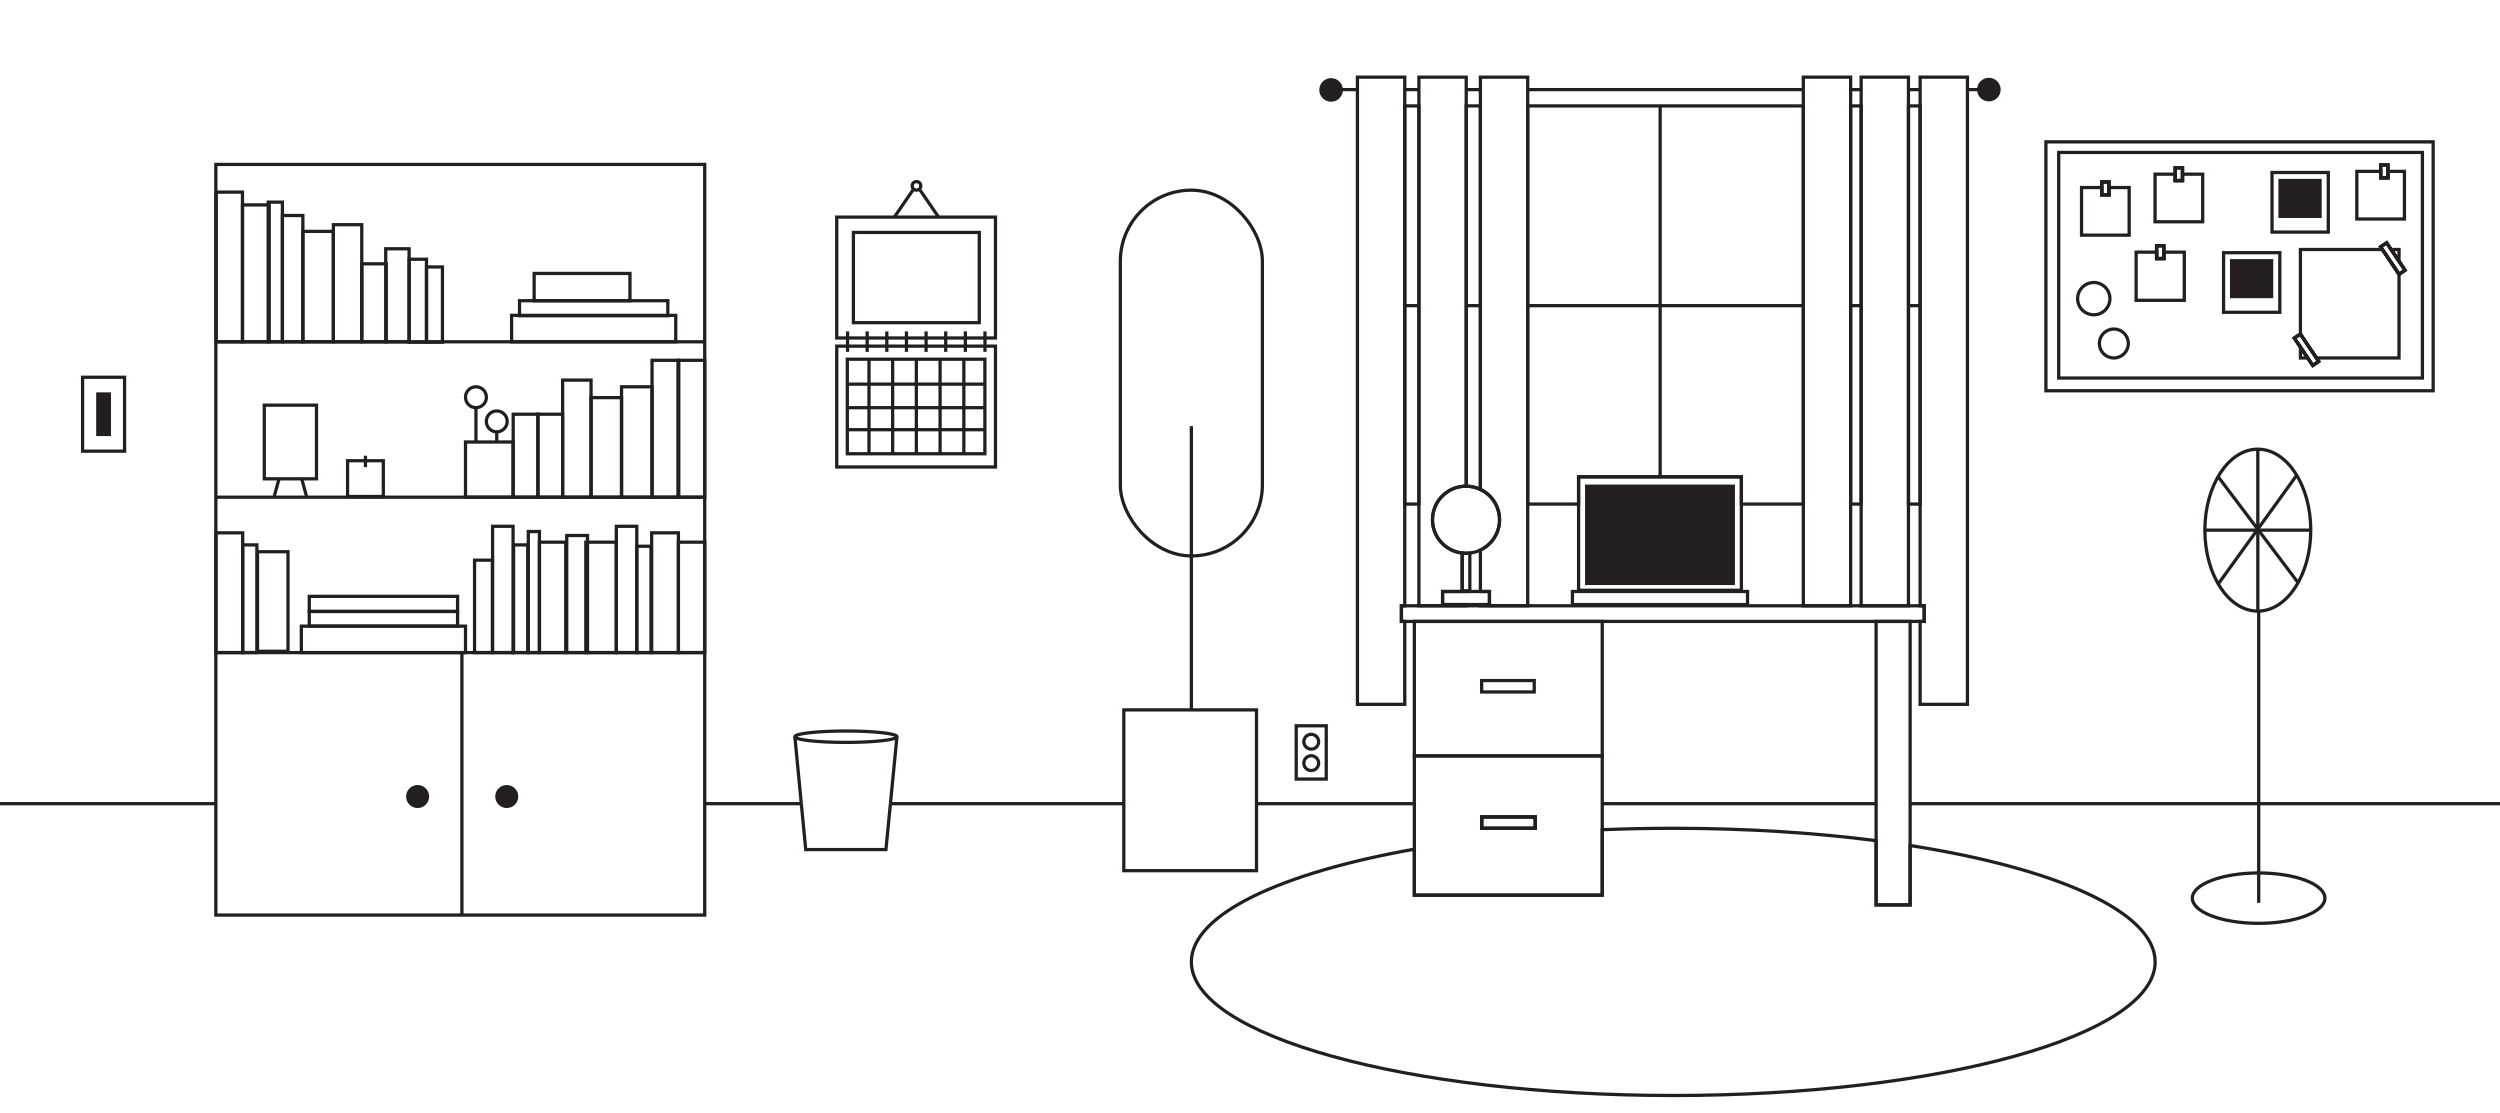<?xml version="1.0" encoding="UTF-8"?>
<svg xmlns="http://www.w3.org/2000/svg" width="1528" height="680" version="1.1" xmlns:xlink="http://www.w3.org/1999/xlink" viewBox="0 0 1528 680">
  <defs>
    <clipPath id="clippath">
      <rect x="330.642" y="27.005" width="996.107" height="652.995" fill="none" stroke-width="0"/>
    </clipPath>
    <clipPath id="clippath-1">
      <rect x="330.642" y="27.005" width="996.107" height="652.995" fill="none" stroke-width="0"/>
    </clipPath>
    <clipPath id="clippath-2">
      <rect x="330.642" y="27.005" width="996.107" height="652.995" fill="none" stroke-width="0"/>
    </clipPath>
    <clipPath id="clippath-3">
      <rect x="330.642" y="27.005" width="996.107" height="652.995" fill="none" stroke-width="0"/>
    </clipPath>
    <clipPath id="clippath-4">
      <rect x="330.642" y="27.005" width="996.107" height="652.995" fill="none" stroke-width="0"/>
    </clipPath>
    <clipPath id="clippath-5">
      <rect x="330.642" y="27.005" width="996.107" height="652.995" fill="none" stroke-width="0"/>
    </clipPath>
    <clipPath id="clippath-6">
      <rect x="166.703" y="291.73" width="4.993" height="11.721" fill="none" stroke-width="0"/>
    </clipPath>
    <clipPath id="clippath-7">
      <rect x="183.271" y="291.73" width="4.993" height="11.721" fill="none" stroke-width="0"/>
    </clipPath>
    <clipPath id="clippath-8">
      <rect x="517.021" y="202.532" width="87.043" height="13.277" fill="none" stroke-width="0"/>
    </clipPath>
    <clipPath id="clippath-9">
      <rect x="545.793" y="115.667" width="12.952" height="17.599" fill="none" stroke-width="0"/>
    </clipPath>
    <clipPath id="clippath-10">
      <rect x="561.553" y="115.667" width="12.952" height="17.599" fill="none" stroke-width="0"/>
    </clipPath>
  </defs>
  <g id="bg" display="none">
    <rect width="1528" height="680" fill="#f3809c" stroke="#231f20" stroke-width="2"/>
  </g>
  <g id="Layer_16" data-name="Layer 16" display="none">
    <rect width="1528" height="680" fill="#fff" stroke="#fff" stroke-width="2"/>
  </g>
  <g id="Floor_line" data-name="Floor line">
    <line x1="489.76" y1="491.21" x2="430.72" y2="491.21" fill="none" stroke="#231f20" stroke-width="2"/>
    <line x1="686.87" y1="491.21" x2="544.22" y2="491.21" fill="none" stroke="#231f20" stroke-width="2"/>
    <line x1="864.45" y1="491.21" x2="767.97" y2="491.21" fill="none" stroke="#231f20" stroke-width="2"/>
    <line x1="1528" y1="491.21" x2="1167.46" y2="491.21" fill="none" stroke="#231f20" stroke-width="2"/>
    <line x1="1146.68" y1="491.21" x2="979.29" y2="491.21" fill="none" stroke="#231f20" stroke-width="2"/>
    <line x1="131.93" y1="491.21" y2="491.21" fill="none" stroke="#231f20" stroke-width="2"/>
  </g>
  <g id="Layer_2" data-name="Layer 2" display="none">
    <g clip-path="url(#clippath)">
      <path d="M977.67,679.197c183.256,0,331.813-36.236,331.813-80.93s-148.556-80.937-331.813-80.937-331.813,36.236-331.813,80.937,148.556,80.93,331.813,80.93Z" fill="none" stroke="#231f20" stroke-width=".25"/>
    </g>
    <rect x="859.954" y="46.209" width="332.732" height="242.54" fill="none" stroke="#231f20" stroke-width=".25"/>
    <rect x="371.133" y="99.824" width="298.797" height="458.787" fill="#fff" stroke-width="0"/>
    <rect x="371.133" y="99.824" width="298.797" height="458.787" fill="none" stroke="#231f20" stroke-width=".25"/>
    <rect x="710.453" y="442.216" width="80.982" height="97.981" fill="#fff" stroke-width="0"/>
    <rect x="710.453" y="442.216" width="80.982" height="97.981" fill="none" stroke="#231f20" stroke-width=".25"/>
    <line x1="751.747" y1="441.409" x2="751.747" y2="268.79" fill="none" stroke="#231f20" stroke-width=".25"/>
    <g clip-path="url(#clippath-1)">
      <path d="M752.904,125.275c-22.36,0-40.491,18.131-40.491,40.491v141.14c0,22.36,18.131,40.491,40.491,40.491s40.491-18.131,40.491-40.491v-141.14c0-22.36-18.131-40.491-40.491-40.491Z" fill="none" stroke="#231f20" stroke-width=".25"/>
    </g>
    <line x1="371.326" y1="209.037" x2="671.729" y2="209.037" fill="none" stroke="#000" stroke-width=".25"/>
    <line x1="370.329" y1="303.21" x2="670.733" y2="303.21" fill="none" stroke="#000" stroke-width=".25"/>
    <line x1="371.326" y1="397.384" x2="671.729" y2="397.384" fill="none" stroke="#000" stroke-width=".25"/>
    <line x1="522.331" y1="398.187" x2="522.331" y2="559.418" fill="none" stroke="#000" stroke-width=".25"/>
    <g clip-path="url(#clippath-2)">
      <path d="M498.453,492.007c3.426,0,6.202-2.777,6.202-6.202s-2.777-6.202-6.202-6.202-6.202,2.777-6.202,6.202,2.777,6.202,6.202,6.202" fill="#231f20" stroke-width="0"/>
      <circle cx="498.453" cy="485.805" r="6.202" fill="none" stroke="#000" stroke-width=".25"/>
      <path d="M546.209,492.007c3.426,0,6.202-2.777,6.202-6.202s-2.777-6.202-6.202-6.202-6.202,2.777-6.202,6.202,2.777,6.202,6.202,6.202" fill="#231f20" stroke-width="0"/>
      <circle cx="546.209" cy="485.805" r="6.202" transform="translate(-82.014 112.058) rotate(-10.901)" fill="none" stroke="#000" stroke-width=".25"/>
    </g>
    <line x1="1025.518" y1="45.403" x2="1025.518" y2="289.55" fill="none" stroke="#000" stroke-width=".25"/>
    <line x1="859.152" y1="166.674" x2="1193.49" y2="166.674" fill="none" stroke="#000" stroke-width=".25"/>
    <g clip-path="url(#clippath-3)">
      <path d="M1255.601,368.381c17.732,0,32.103-22.296,32.103-49.791s-14.371-49.797-32.103-49.797-32.104,22.296-32.104,49.797,14.371,49.791,32.104,49.791Z" fill="none" stroke="#231f20" stroke-width=".25"/>
      <path d="M1255.601,559.416c22.803,0,41.294-6.575,41.294-14.68s-18.491-14.68-41.294-14.68-41.294,6.569-41.294,14.68,18.491,14.68,41.294,14.68" fill="#fff" stroke-width="0"/>
      <ellipse cx="1255.601" cy="544.737" rx="41.294" ry="14.68" fill="none" stroke="#231f20" stroke-width=".25"/>
    </g>
    <line x1="1255.601" y1="369.185" x2="1255.601" y2="546.689" fill="none" stroke="#231f20" stroke-width=".5"/>
    <line x1="1253.994" y1="267.99" x2="1253.994" y2="369.185" fill="none" stroke="#231f20" stroke-width=".25"/>
    <line x1="1222.694" y1="318.587" x2="1286.901" y2="318.587" fill="none" stroke="#231f20" stroke-width=".25"/>
    <line x1="1279.023" y1="284.816" x2="1231.089" y2="351.915" fill="none" stroke="#231f20" stroke-width=".25"/>
    <line x1="1230.438" y1="285.748" x2="1279.677" y2="352.384" fill="none" stroke="#231f20" stroke-width=".25"/>
    <line x1="832.72" y1="35.617" x2="1218.315" y2="35.617" fill="none" stroke="#231f20" stroke-width=".5"/>
    <g clip-path="url(#clippath-4)">
      <path d="M824.912,42.621c3.869,0,7.006-3.136,7.006-7.006s-3.136-7.006-7.006-7.006-7.006,3.136-7.006,7.006,3.136,7.006,7.006,7.006" fill="#231f20" stroke-width="0"/>
      <circle cx="824.912" cy="35.616" r="7.006" transform="translate(476.327 784.106) rotate(-67.5)" fill="none" stroke="#231f20" stroke-width=".25"/>
      <path d="M1226.123,42.621c3.869,0,7.006-3.136,7.006-7.006s-3.136-7.006-7.006-7.006-7.006,3.136-7.006,7.006,3.136,7.006,7.006,7.006" fill="#231f20" stroke-width="0"/>
      <path d="M1226.123,42.621c3.869,0,7.006-3.136,7.006-7.006s-3.136-7.006-7.006-7.006-7.006,3.136-7.006,7.006,3.136,7.006,7.006,7.006Z" fill="none" stroke="#231f20" stroke-width=".25"/>
    </g>
    <rect x="840.569" y="27.808" width="28.922" height="383.345" fill="#fff" stroke-width="0"/>
    <rect x="840.569" y="27.808" width="28.922" height="383.345" fill="none" stroke="#000" stroke-width=".25"/>
    <rect x="878.142" y="27.808" width="28.922" height="383.345" fill="#fff" stroke-width="0"/>
    <rect x="878.142" y="27.808" width="28.922" height="383.345" fill="none" stroke="#000" stroke-width=".25"/>
    <rect x="915.715" y="27.808" width="28.922" height="383.345" fill="#fff" stroke-width="0"/>
    <rect x="915.722" y="27.808" width="28.922" height="383.345" fill="none" stroke="#000" stroke-width=".25"/>
    <rect x="1183.778" y="28.612" width="28.922" height="383.345" fill="#fff" stroke-width="0"/>
    <rect x="1183.778" y="28.612" width="28.922" height="383.345" fill="none" stroke="#000" stroke-width=".25"/>
    <rect x="1148.435" y="27.808" width="28.922" height="326.491" fill="#fff" stroke-width="0"/>
    <rect x="1148.435" y="27.808" width="28.922" height="326.491" fill="none" stroke="#000" stroke-width=".25"/>
    <rect x="1113.099" y="27.808" width="28.922" height="325.167" fill="#fff" stroke-width="0"/>
    <rect x="1113.099" y="27.808" width="28.922" height="325.167" fill="none" stroke="#000" stroke-width=".25"/>
    <rect x="377.817" y="144.023" width="30.529" height="64.207" fill="none" stroke="#231f20" stroke-width=".25"/>
    <rect x="409.149" y="154.32" width="29.983" height="53.911" fill="none" stroke="#231f20" stroke-width=".25"/>
    <rect x="552.506" y="181.275" width="108.747" height="26.955" fill="none" stroke="#231f20" stroke-width=".25"/>
    <rect x="397.837" y="340.263" width="84.195" height="55.511" fill="none" stroke="#231f20" stroke-width=".25"/>
    <rect x="645.057" y="231.991" width="25.676" height="70.416" fill="none" stroke="#231f20" stroke-width=".25"/>
    <rect x="628.635" y="236.336" width="15.618" height="66.071" fill="none" stroke="#231f20" stroke-width=".25"/>
    <rect x="578.594" y="267.199" width="49.238" height="35.208" fill="none" stroke="#231f20" stroke-width=".25"/>
    <rect x="1260.421" y="181.275" width="25.676" height="45.176" fill="none" stroke="#000" stroke-width=".25"/>
    <rect x="1269.727" y="191.507" width="7.063" height="24.725" fill="#231f20" stroke-width="0"/>
    <rect x="1269.727" y="191.507" width="7.063" height="24.725" fill="none" stroke="#000" stroke-width=".25"/>
    <rect x="874.582" y="353.187" width="114.036" height="172.684" fill="#fff" stroke-width="0"/>
    <rect x="874.582" y="353.187" width="114.036" height="172.684" fill="none" stroke="#231f20" stroke-width=".25"/>
    <rect x="1156.816" y="353.187" width="20.541" height="172.684" fill="#fff" stroke-width="0"/>
    <rect x="1156.816" y="353.187" width="20.541" height="172.684" fill="none" stroke="#231f20" stroke-width=".25"/>
    <rect x="866.67" y="349.003" width="319.543" height="9.551" fill="#fff" stroke-width="0"/>
    <rect x="866.67" y="349.003" width="319.543" height="9.551" fill="none" stroke="#231f20" stroke-width=".25"/>
    <line x1="873.776" y1="441.409" x2="989.42" y2="441.409" fill="none" stroke="#000" stroke-width=".25"/>
    <rect x="915.722" y="394.707" width="32.136" height="6.961" fill="none" stroke="#000" stroke-width=".25"/>
    <rect x="915.722" y="478.041" width="32.136" height="6.961" fill="none" stroke="#000" stroke-width=".25"/>
    <rect x="974.967" y="270.175" width="99.492" height="70.049" fill="#fff" stroke-width="0"/>
    <rect x="974.967" y="270.175" width="99.492" height="70.049" fill="none" stroke="#000" stroke-width=".25"/>
    <rect x="971.194" y="340.263" width="107.037" height="8.741" fill="none" stroke="#231f20" stroke-width=".25"/>
    <rect x="978.778" y="274.854" width="91.747" height="60.28" fill="#231f20" stroke-width="0"/>
    <rect x="978.778" y="274.854" width="91.747" height="60.28" fill="none" stroke="#000" stroke-width=".25"/>
    <rect x="895.361" y="339.517" width="28.639" height="8.741" fill="#fff" stroke-width="0"/>
    <rect x="895.361" y="339.517" width="28.639" height="8.741" fill="none" stroke="#231f20" stroke-width=".25"/>
    <line x1="910.485" y1="338.714" x2="910.485" y2="293.364" fill="none" stroke="#231f20" stroke-width=".25"/>
    <g clip-path="url(#clippath-5)">
      <path d="M909.682,309.919c11.588,0,20.985-9.396,20.985-20.985s-9.396-20.985-20.985-20.985-20.985,9.396-20.985,20.985,9.396,20.985,20.985,20.985" fill="#fff" stroke-width="0"/>
      <circle cx="909.682" cy="288.935" r="20.985" transform="translate(294.62 1018.8) rotate(-67.5)" fill="none" stroke="#231f20" stroke-width=".25"/>
    </g>
  </g>
  <g id="rug">
    <path d="M1317.23,587.91c0,45.1-131.87,81.66-294.53,81.66s-294.54-36.56-294.54-81.66c0-28.95,54.34-54.38,136.29-68.88v28.09h114.84v-39.99c14.17-.58,28.66-.88,43.41-.88,44.29,0,86.3,2.71,123.98,7.57v39.26h20.78v-36.3c89.41,14.02,149.77,40.62,149.77,71.13Z" fill="none" stroke="#231f20" stroke-width="2"/>
  </g>
  <g id="window">
    <path d="M916.53,317.66c0,8.18-4.79,15.24-11.72,18.53-1.99.95-4.17,1.58-6.45,1.83-.72.09-1.46.13-2.2.14h-.13c-.79,0-1.57-.04-2.33-.14-10.23-1.15-18.17-9.83-18.17-20.36,0-3.46.85-6.71,2.37-9.57,3.43-6.5,10.26-10.93,18.13-10.93h.13c3.09.02,6.03.73,8.65,1.97,4,1.9,7.29,5.06,9.35,8.96,1.52,2.86,2.37,6.11,2.37,9.57Z" fill="none" stroke="#231f20" stroke-width="2"/>
    <rect x="858.59" y="64.74" width="8.65" height="243.35" fill="none" stroke="#231f20" stroke-width="2"/>
    <path d="M904.81,64.74v234.39c-2.62-1.24-5.56-1.95-8.65-1.97V64.74h8.65Z" fill="none" stroke="#231f20" stroke-width="2"/>
    <polygon points="1102.19 64.74 1102.19 308.09 1064.33 308.09 1064.33 291.43 964.83 291.43 964.83 308.09 933.73 308.09 933.73 64.74 1102.19 64.74" fill="none" stroke="#231f20" stroke-width="2"/>
    <rect x="1131.12" y="64.74" width="6.41" height="243.35" fill="none" stroke="#231f20" stroke-width="2"/>
    <rect x="1166.45" y="64.74" width="7.13" height="243.35" fill="none" stroke="#231f20" stroke-width="2"/>
    <line x1="867.24" y1="54.77" x2="858.59" y2="54.77" fill="none" stroke="#231f20" stroke-width="2"/>
    <line x1="1102.19" y1="54.77" x2="933.73" y2="54.77" fill="none" stroke="#231f20" stroke-width="2"/>
    <line x1="1173.58" y1="54.77" x2="1166.45" y2="54.77" fill="none" stroke="#231f20" stroke-width="2"/>
    <line x1="1209.39" y1="54.77" x2="1202.5" y2="54.77" fill="none" stroke="#231f20" stroke-width="2"/>
    <line x1="1137.53" y1="54.77" x2="1131.12" y2="54.77" fill="none" stroke="#231f20" stroke-width="2"/>
    <line x1="904.81" y1="54.77" x2="896.16" y2="54.77" fill="none" stroke="#231f20" stroke-width="2"/>
    <line x1="829.66" y1="54.77" x2="817.79" y2="54.77" fill="none" stroke="#231f20" stroke-width="2"/>
    <circle cx="813.555" cy="54.956" r="6.217" fill="#231f20" stroke="#231f20" stroke-width="2"/>
    <line x1="904.81" y1="186.82" x2="896.16" y2="186.82" fill="none" stroke="#231f20" stroke-width="2"/>
    <line x1="1137.53" y1="186.82" x2="1131.12" y2="186.82" fill="none" stroke="#231f20" stroke-width="2"/>
    <polyline points="1166.45 186.82 1168.885 186.82 1173.58 186.82" fill="none" stroke="#231f20" stroke-width="2"/>
    <polyline points="1102.19 186.82 1014.69 186.82 933.73 186.82" fill="none" stroke="#231f20" stroke-width="2"/>
    <polyline points="867.24 186.82 864.002 186.82 858.59 186.82" fill="none" stroke="#231f20" stroke-width="2"/>
    <polygon points="858.59 47.15 858.59 370.26 856.54 370.26 856.54 379.81 858.59 379.81 858.59 430.49 829.66 430.49 829.66 47.15 858.59 47.15" fill="none" stroke="#231f20" stroke-width="2"/>
    <path d="M896.16,47.15v250.01h-.13c-7.87,0-14.7,4.43-18.13,10.93-1.52,2.86-2.37,6.11-2.37,9.57,0,10.53,7.94,19.21,18.17,20.36v23.23h2.46v.27h-14.45v7.99h14.45v.75h-28.92V47.15h28.92Z" fill="none" stroke="#231f20" stroke-width="2"/>
    <path d="M933.73,47.15v323.11h-28.92v-.75h5.54v-7.99h-5.54v-25.33c6.93-3.29,11.72-10.35,11.72-18.53,0-3.46-.85-6.71-2.37-9.57-2.06-3.9-5.35-7.06-9.35-8.96V47.15h28.92Z" fill="none" stroke="#231f20" stroke-width="2"/>
    <rect x="1102.19" y="47.15" width="28.93" height="323.11" fill="none" stroke="#231f20" stroke-width="2"/>
    <rect x="1137.53" y="47.15" width="28.92" height="323.11" fill="none" stroke="#231f20" stroke-width="2"/>
    <polygon points="1202.5 47.15 1202.5 430.49 1173.58 430.49 1173.58 379.81 1176.08 379.81 1176.08 370.26 1173.58 370.26 1173.58 47.15 1202.5 47.15" fill="none" stroke="#231f20" stroke-width="2"/>
    <line x1="1014.69" y1="291.43" x2="1014.69" y2="64.74" fill="none" stroke="#231f20" stroke-width="2"/>
    <circle cx="1215.603" cy="54.768" r="6.217" fill="#231f20" stroke="#231f20" stroke-width="2"/>
  </g>
  <g id="desk_plant">
    <rect x="684.755" y="116.233" width="86.809" height="223.548" rx="43.404" ry="43.404" fill="none" stroke="#231f20" stroke-width="2"/>
    <path d="M864.45,379.81v82.19h114.84v-82.19h-114.84Z" fill="none" stroke="#231f20" stroke-width="2"/>
    <path d="M864.45,462v85.12h114.84v-85.12h-114.84ZM938.36,506.25h-32.77v-6.96h32.77v6.96Z" fill="none" stroke="#231f20" stroke-width="2"/>
    <rect x="905.59" y="499.29" width="32.77" height="6.96" fill="none" stroke="#231f20" stroke-width="2"/>
    <rect x="1146.68" y="379.81" width="20.78" height="173.27" fill="none" stroke="#231f20" stroke-width="2"/>
    <rect x="856.54" y="370.26" width="319.54" height="9.55" fill="none" stroke="#231f20" stroke-width="2"/>
    <rect x="905.588" y="415.96" width="32.136" height="6.961" fill="none" stroke="#231f20" stroke-width="2"/>
    <rect x="905.59" y="499.29" width="32.77" height="6.96" fill="none" stroke="#231f20" stroke-width="2"/>
    <line x1="728.159" y1="260.461" x2="728.159" y2="433.89" fill="none" stroke="#231f20" stroke-width="2"/>
    <rect x="686.87" y="433.89" width="81.1" height="98.27" fill="none" stroke="#231f20" stroke-width="2"/>
  </g>
  <g id="laptop">
    <rect x="964.83" y="291.43" width="99.5" height="69.34" fill="none" stroke="#231f20" stroke-width="2"/>
    <rect x="961.061" y="361.516" width="107.037" height="7.995" fill="none" stroke="#231f20" stroke-width="2"/>
    <rect x="969.771" y="297.163" width="89.617" height="59.423" fill="#231f20" stroke="#231f20" stroke-width="2"/>
  </g>
  <g id="lamp">
    <rect x="881.71" y="361.52" width="28.64" height="7.99" fill="none" stroke="#231f20" stroke-width="2"/>
    <path d="M898.36,338.02v23.23h-4.66v-23.23c.76.1,1.54.14,2.33.14h.13c.74-.01,1.48-.05,2.2-.14Z" fill="none" stroke="#231f20" stroke-width="2"/>
  </g>
  <g id="fan">
    <line x1="1380.522" y1="373.514" x2="1380.522" y2="551.822" fill="none" stroke="#231f20" stroke-width="2"/>
    <ellipse cx="1380.475" cy="548.95" rx="40.511" ry="15.396" fill="none" stroke="#231f20" stroke-width="2"/>
    <ellipse cx="1379.979" cy="324.024" rx="32.363" ry="49.49" fill="none" stroke="#231f20" stroke-width="2"/>
    <line x1="1379.979" y1="274.534" x2="1379.979" y2="372.949" fill="none" stroke="#231f20" stroke-width="2"/>
    <line x1="1347.615" y1="324.024" x2="1412.342" y2="324.024" fill="none" stroke="#231f20" stroke-width="2"/>
    <line x1="1404.107" y1="289.949" x2="1355.36" y2="357.517" fill="none" stroke="#231f20" stroke-width="2"/>
    <line x1="1355.36" y1="290.881" x2="1404.598" y2="356.129" fill="none" stroke="#231f20" stroke-width="2"/>
  </g>
  <g id="trashcan">
    <polyline points="544.22 491.21 541.48 519.25 492.46 519.25 489.76 491.21" fill="none" stroke="#231f20" stroke-width="2"/>
    <line x1="548.22" y1="450.27" x2="544.22" y2="491.21" fill="none" stroke="#231f20" stroke-width="2"/>
    <line x1="489.76" y1="491.21" x2="485.82" y2="450.27" fill="none" stroke="#231f20" stroke-width="2"/>
    <ellipse cx="517.021" cy="450.272" rx="31.198" ry="3.48" fill="none" stroke="#231f20" stroke-width="2"/>
  </g>
  <g id="switch">
    <rect x="50.473" y="230.58" width="25.676" height="45.176" fill="none" stroke="#231f20" stroke-width="2"/>
    <rect x="59.779" y="240.812" width="7.063" height="24.725" fill="#231f20" stroke="#231f20" stroke-width="2"/>
  </g>
  <g id="shelf">
    <rect x="131.93" y="100.5" width="298.79" height="458.79" fill="none" stroke="#231f20" stroke-width="2"/>
    <line x1="132.12" y1="208.909" x2="430.724" y2="208.909" fill="none" stroke="#231f20" stroke-width="2"/>
    <line x1="132.12" y1="303.889" x2="430.724" y2="303.889" fill="none" stroke="#231f20" stroke-width="2"/>
    <line x1="132.12" y1="398.866" x2="430.724" y2="398.866" fill="none" stroke="#231f20" stroke-width="2"/>
    <line x1="282.322" y1="559.29" x2="282.322" y2="399.669" fill="none" stroke="#231f20" stroke-width="2"/>
    <circle cx="309.726" cy="486.833" r="6.043" fill="#231f20" stroke="#231f20" stroke-width="2"/>
    <circle cx="255.251" cy="486.833" r="6.043" fill="#231f20" stroke="#231f20" stroke-width="2"/>
    <rect x="132.12" y="117.424" width="16.085" height="91.486" fill="none" stroke="#231f20" stroke-width="2"/>
    <rect x="148.206" y="125.241" width="16.34" height="83.668" fill="none" stroke="#231f20" stroke-width="2"/>
    <rect x="163.922" y="123.551" width="8.681" height="85.358" fill="none" stroke="#231f20" stroke-width="2"/>
    <rect x="172.603" y="131.721" width="12.511" height="77.188" fill="none" stroke="#231f20" stroke-width="2"/>
    <rect x="185.114" y="141.424" width="18.638" height="67.486" fill="none" stroke="#231f20" stroke-width="2"/>
    <rect x="203.752" y="137.338" width="17.362" height="71.571" fill="none" stroke="#231f20" stroke-width="2"/>
    <rect x="312.682" y="192.746" width="100.34" height="16.166" fill="none" stroke="#231f20" stroke-width="2"/>
    <rect x="317.53" y="183.805" width="90.645" height="9.191" fill="none" stroke="#231f20" stroke-width="2"/>
    <rect x="326.469" y="167.124" width="58.56" height="16.681" fill="none" stroke="#231f20" stroke-width="2"/>
    <rect x="414.384" y="220.221" width="16.34" height="83.668" fill="none" stroke="#231f20" stroke-width="2"/>
    <rect x="398.522" y="220.221" width="16.34" height="83.668" fill="none" stroke="#231f20" stroke-width="2"/>
    <rect x="379.884" y="236.403" width="18.638" height="67.486" fill="none" stroke="#231f20" stroke-width="2"/>
    <rect x="361.246" y="243.041" width="18.638" height="60.849" fill="none" stroke="#231f20" stroke-width="2"/>
    <rect x="343.884" y="232.318" width="17.362" height="71.571" fill="none" stroke="#231f20" stroke-width="2"/>
    <rect x="328.774" y="253.168" width="15.11" height="50.721" fill="none" stroke="#231f20" stroke-width="2"/>
    <rect x="313.663" y="253.168" width="15.11" height="50.721" fill="none" stroke="#231f20" stroke-width="2"/>
    <line x1="290.901" y1="270.15" x2="290.901" y2="249.169" fill="none" stroke="#231f20" stroke-width="2"/>
    <circle cx="290.901" cy="242.786" r="6.383" fill="none" stroke="#231f20" stroke-width="2"/>
    <line x1="303.617" y1="270.585" x2="303.617" y2="263.331" fill="none" stroke="#231f20" stroke-width="2"/>
    <circle cx="303.617" cy="257.556" r="6.383" fill="none" stroke="#231f20" stroke-width="2"/>
    <rect x="284.52" y="270.15" width="29.06" height="33.74" fill="none" stroke="#231f20" stroke-width="2"/>
    <g>
      <g id="_Mirror_Repeat_" data-name="&amp;lt;Mirror Repeat&amp;gt;">
        <g clip-path="url(#clippath-6)">
          <line x1="170.731" y1="291.994" x2="167.667" y2="303.187" fill="none" stroke="#231f20" stroke-width="2"/>
        </g>
      </g>
      <g id="_Mirror_Repeat_-2" data-name="&amp;lt;Mirror Repeat&amp;gt;">
        <g clip-path="url(#clippath-7)">
          <line x1="184.235" y1="291.994" x2="187.299" y2="303.187" fill="none" stroke="#231f20" stroke-width="2"/>
        </g>
      </g>
    </g>
    <rect x="161.529" y="247.636" width="31.908" height="45.021" fill="none" stroke="#231f20" stroke-width="2"/>
    <rect x="212.433" y="281.595" width="21.856" height="21.856" fill="none" stroke="#231f20" stroke-width="2"/>
    <line x1="223.361" y1="285.509" x2="223.361" y2="278.529" fill="none" stroke="#231f20" stroke-width="2"/>
    <rect x="184.178" y="382.699" width="100.34" height="16.166" fill="none" stroke="#231f20" stroke-width="2"/>
    <rect x="189.026" y="373.758" width="90.645" height="8.941" fill="none" stroke="#231f20" stroke-width="2"/>
    <rect x="189.026" y="364.482" width="90.645" height="9.191" fill="none" stroke="#231f20" stroke-width="2"/>
    <rect x="414.639" y="331.38" width="16.085" height="67.486" transform="translate(845.364 730.246) rotate(-180)" fill="none" stroke="#231f20" stroke-width="2"/>
    <rect x="398.299" y="325.679" width="16.34" height="73.187" transform="translate(812.938 724.545) rotate(-180)" fill="none" stroke="#231f20" stroke-width="2"/>
    <rect x="389.203" y="333.849" width="8.681" height="65.017" transform="translate(787.087 732.715) rotate(-180)" fill="none" stroke="#231f20" stroke-width="2"/>
    <rect x="376.692" y="321.678" width="12.511" height="77.188" transform="translate(765.896 720.544) rotate(-180)" fill="none" stroke="#231f20" stroke-width="2"/>
    <rect x="358.054" y="331.38" width="18.638" height="67.486" transform="translate(734.747 730.246) rotate(-180)" fill="none" stroke="#231f20" stroke-width="2"/>
    <rect x="346.391" y="327.295" width="12.702" height="71.571" transform="translate(705.483 726.161) rotate(-180)" fill="none" stroke="#231f20" stroke-width="2"/>
    <rect x="329.699" y="331.38" width="16.085" height="67.486" transform="translate(675.483 730.246) rotate(-180)" fill="none" stroke="#231f20" stroke-width="2"/>
    <rect x="322.901" y="324.875" width="6.798" height="73.99" transform="translate(652.6 723.741) rotate(-180)" fill="none" stroke="#231f20" stroke-width="2"/>
    <rect x="313.901" y="333.046" width="8.681" height="65.82" transform="translate(636.483 731.911) rotate(-180)" fill="none" stroke="#231f20" stroke-width="2"/>
    <rect x="301.071" y="321.678" width="12.511" height="77.188" transform="translate(614.654 720.544) rotate(-180)" fill="none" stroke="#231f20" stroke-width="2"/>
    <rect x="290.05" y="342.36" width="10.91" height="56.506" transform="translate(591.011 741.225) rotate(-180)" fill="none" stroke="#231f20" stroke-width="2"/>
    <rect x="221.125" y="161.253" width="14.968" height="47.656" fill="none" stroke="#231f20" stroke-width="2"/>
    <rect x="235.747" y="152.062" width="14.303" height="56.851" fill="none" stroke="#231f20" stroke-width="2"/>
    <rect x="250.05" y="158.444" width="10.622" height="50.721" fill="none" stroke="#231f20" stroke-width="2"/>
    <rect x="260.672" y="163.166" width="9.749" height="45.999" fill="none" stroke="#231f20" stroke-width="2"/>
    <rect x="131.993" y="325.679" width="16.34" height="73.187" transform="translate(280.326 724.545) rotate(-180)" fill="none" stroke="#231f20" stroke-width="2"/>
    <rect x="148.333" y="333.046" width="8.681" height="65.82" transform="translate(305.347 731.911) rotate(-180)" fill="none" stroke="#231f20" stroke-width="2"/>
    <rect x="157.383" y="337.214" width="18.638" height="60.849" fill="none" stroke="#231f20" stroke-width="2"/>
  </g>
  <g id="calender">
    <rect x="511.412" y="132.7" width="97.021" height="73.872" fill="none" stroke="#231f20" stroke-width="2"/>
    <rect x="511.412" y="211.554" width="97.021" height="73.872" fill="none" stroke="#231f20" stroke-width="2"/>
    <rect x="521.596" y="142.062" width="76.936" height="55.149" fill="none" stroke="#231f20" stroke-width="2"/>
    <rect x="517.88" y="219.542" width="84.085" height="57.798" fill="none" stroke="#231f20" stroke-width="2"/>
    <line x1="560.064" y1="219.542" x2="560.064" y2="277.34" fill="none" stroke="#231f20" stroke-width="2"/>
    <line x1="545.596" y1="219.542" x2="545.596" y2="277.34" fill="none" stroke="#231f20" stroke-width="2"/>
    <line x1="574.581" y1="219.542" x2="574.581" y2="277.34" fill="none" stroke="#231f20" stroke-width="2"/>
    <line x1="589.099" y1="219.591" x2="589.099" y2="277.39" fill="none" stroke="#231f20" stroke-width="2"/>
    <line x1="531.128" y1="219.542" x2="531.128" y2="277.34" fill="none" stroke="#231f20" stroke-width="2"/>
    <line x1="517.229" y1="249.179" x2="601.966" y2="249.179" fill="none" stroke="#231f20" stroke-width="2"/>
    <line x1="517.555" y1="234.787" x2="601.64" y2="234.787" fill="none" stroke="#231f20" stroke-width="2"/>
    <line x1="518.021" y1="262.635" x2="602.106" y2="262.635" fill="none" stroke="#231f20" stroke-width="2"/>
    <g clip-path="url(#clippath-8)">
      <g>
        <line x1="518.021" y1="202.532" x2="518.021" y2="215.043" fill="none" stroke="#231f20" stroke-width="2"/>
        <line x1="530.021" y1="202.532" x2="530.021" y2="215.043" fill="none" stroke="#231f20" stroke-width="2"/>
        <line x1="542.021" y1="202.532" x2="542.021" y2="215.043" fill="none" stroke="#231f20" stroke-width="2"/>
        <line x1="554.021" y1="202.532" x2="554.021" y2="215.043" fill="none" stroke="#231f20" stroke-width="2"/>
        <line x1="566.021" y1="202.532" x2="566.021" y2="215.043" fill="none" stroke="#231f20" stroke-width="2"/>
        <line x1="578.021" y1="202.532" x2="578.021" y2="215.043" fill="none" stroke="#231f20" stroke-width="2"/>
        <line x1="590.021" y1="202.532" x2="590.021" y2="215.043" fill="none" stroke="#231f20" stroke-width="2"/>
        <line x1="602.021" y1="202.532" x2="602.021" y2="215.043" fill="none" stroke="#231f20" stroke-width="2"/>
      </g>
    </g>
    <circle cx="560.149" cy="113.611" r="2.622" fill="none" stroke="#231f20" stroke-width="2"/>
    <g>
      <g id="_Mirror_Repeat_-3" data-name="&amp;lt;Mirror Repeat&amp;gt;">
        <g clip-path="url(#clippath-9)">
          <line x1="557.92" y1="116.233" x2="546.617" y2="132.7" fill="none" stroke="#231f20" stroke-width="2"/>
        </g>
      </g>
      <g id="_Mirror_Repeat_-4" data-name="&amp;lt;Mirror Repeat&amp;gt;">
        <g clip-path="url(#clippath-10)">
          <line x1="562.378" y1="116.233" x2="573.681" y2="132.7" fill="none" stroke="#231f20" stroke-width="2"/>
        </g>
      </g>
    </g>
  </g>
  <g id="Layer_14" data-name="Layer 14">
    <rect x="792.252" y="443.604" width="18.347" height="32.556" fill="none" stroke="#231f20" stroke-width="2"/>
    <circle cx="801.426" cy="453.34" r="4.521" fill="none" stroke="#231f20" stroke-width="2"/>
    <circle cx="801.426" cy="466.443" r="4.521" fill="none" stroke="#231f20" stroke-width="2"/>
  </g>
  <g id="Layer_15" data-name="Layer 15">
    <path d="M1250.47,86.71v152.11h236.68V86.71h-236.68ZM1289,119.04h-4.43v-7.83h4.43v7.83ZM1333.94,110.36h-4.43v-7.83h4.43v7.83ZM1318.11,150.19h4.42v7.83h-4.42v-7.83ZM1459.47,108.66h-4.43v-7.83h4.43v7.83ZM1417.23,220.9l-3.67,2.47-3.08-4.58-4.46-6.62-3.73-5.54,3.67-2.47.06.09,9.79,14.54,1.42,2.11ZM1466.31,167.63l-.03-.04-10.15-15.09-1.09-1.62,3.67-2.47,2.75,4.09,4.82,7.16,3.7,5.5-3.67,2.47Z" fill="none" stroke="#231f20" stroke-width="2"/>
    <path d="M1258.28,93.17v137.87h222.29V93.17h-222.29ZM1455.04,100.83h4.43v7.83h-4.43v-7.83ZM1329.51,102.53h4.43v7.83h-4.43v-7.83ZM1322.53,158.02h-4.42v-7.83h4.42v7.83ZM1284.57,111.21h4.43v7.83h-4.43v-7.83ZM1413.56,223.37l-3.08-4.58-4.46-6.62-3.73-5.54,3.67-2.47.06.09,9.79,14.54,1.42,2.11-3.67,2.47ZM1466.31,167.63l-.03-.04-10.15-15.09-1.09-1.62,3.67-2.47,2.75,4.09,4.82,7.16,3.7,5.5-3.67,2.47Z" fill="none" stroke="#231f20" stroke-width="2"/>
    <polygon points="1335.04 154.11 1335.04 183.55 1305.6 183.55 1305.6 154.11 1318.11 154.11 1318.11 158.02 1322.53 158.02 1322.53 154.11 1335.04 154.11" fill="none" stroke="#231f20" stroke-width="2"/>
    <polygon points="1346.28 106.45 1346.28 135.55 1317.17 135.55 1317.17 106.45 1329.51 106.45 1329.51 110.36 1333.94 110.36 1333.94 106.45 1346.28 106.45" fill="none" stroke="#231f20" stroke-width="2"/>
    <polygon points="1466.28 152.5 1466.28 159.66 1461.46 152.5 1466.28 152.5" fill="none" stroke="#231f20" stroke-width="2"/>
    <polygon points="1410.48 218.79 1406.02 218.79 1406.02 212.17 1410.48 218.79" fill="none" stroke="#231f20" stroke-width="2"/>
    <polygon points="1466.28 167.59 1466.28 218.79 1415.81 218.79 1406.02 204.25 1406.02 152.5 1456.13 152.5 1466.28 167.59" fill="none" stroke="#231f20" stroke-width="2"/>
    <polygon points="1469.6 104.74 1469.6 133.85 1440.49 133.85 1440.49 104.74 1455.04 104.74 1455.04 108.66 1459.47 108.66 1459.47 104.74 1469.6 104.74" fill="none" stroke="#231f20" stroke-width="2"/>
    <circle cx="1279.712" cy="182.532" r="9.872" fill="none" stroke="#231f20" stroke-width="2"/>
    <circle cx="1291.979" cy="209.936" r="8.851" fill="none" stroke="#231f20" stroke-width="2"/>
    <polygon points="1301.34 114.62 1301.34 143.72 1272.23 143.72 1272.23 114.62 1284.57 114.62 1284.57 119.04 1289 119.04 1289 114.62 1301.34 114.62" fill="none" stroke="#231f20" stroke-width="2"/>
    <rect x="1284.57" y="111.21" width="4.43" height="7.83" fill="none" stroke="#231f20" stroke-width="2"/>
    <rect x="1455.04" y="100.83" width="4.43" height="7.83" fill="none" stroke="#231f20" stroke-width="2"/>
    <polygon points="1417.23 220.9 1413.56 223.37 1410.48 218.79 1406.02 212.17 1402.29 206.63 1405.96 204.16 1406.02 204.25 1415.81 218.79 1417.23 220.9" fill="none" stroke="#231f20" stroke-width="2"/>
    <polygon points="1469.98 165.16 1466.31 167.63 1466.28 167.59 1456.13 152.5 1455.04 150.88 1458.71 148.41 1461.46 152.5 1466.28 159.66 1469.98 165.16" fill="none" stroke="#231f20" stroke-width="2"/>
    <rect x="1318.11" y="150.19" width="4.42" height="7.83" fill="none" stroke="#231f20" stroke-width="2"/>
    <rect x="1329.51" y="102.53" width="4.43" height="7.83" fill="none" stroke="#231f20" stroke-width="2"/>
    <rect x="1388.66" y="105.426" width="34.383" height="36.426" fill="none" stroke="#231f20" stroke-width="2"/>
    <rect x="1393.568" y="110.339" width="24.453" height="21.895" fill="#231f20" stroke="#231f20" stroke-width="2"/>
    <rect x="1359.043" y="154.447" width="34.383" height="36.426" fill="none" stroke="#231f20" stroke-width="2"/>
    <rect x="1363.951" y="159.36" width="24.453" height="21.895" fill="#231f20" stroke="#231f20" stroke-width="2"/>
  </g>
</svg>